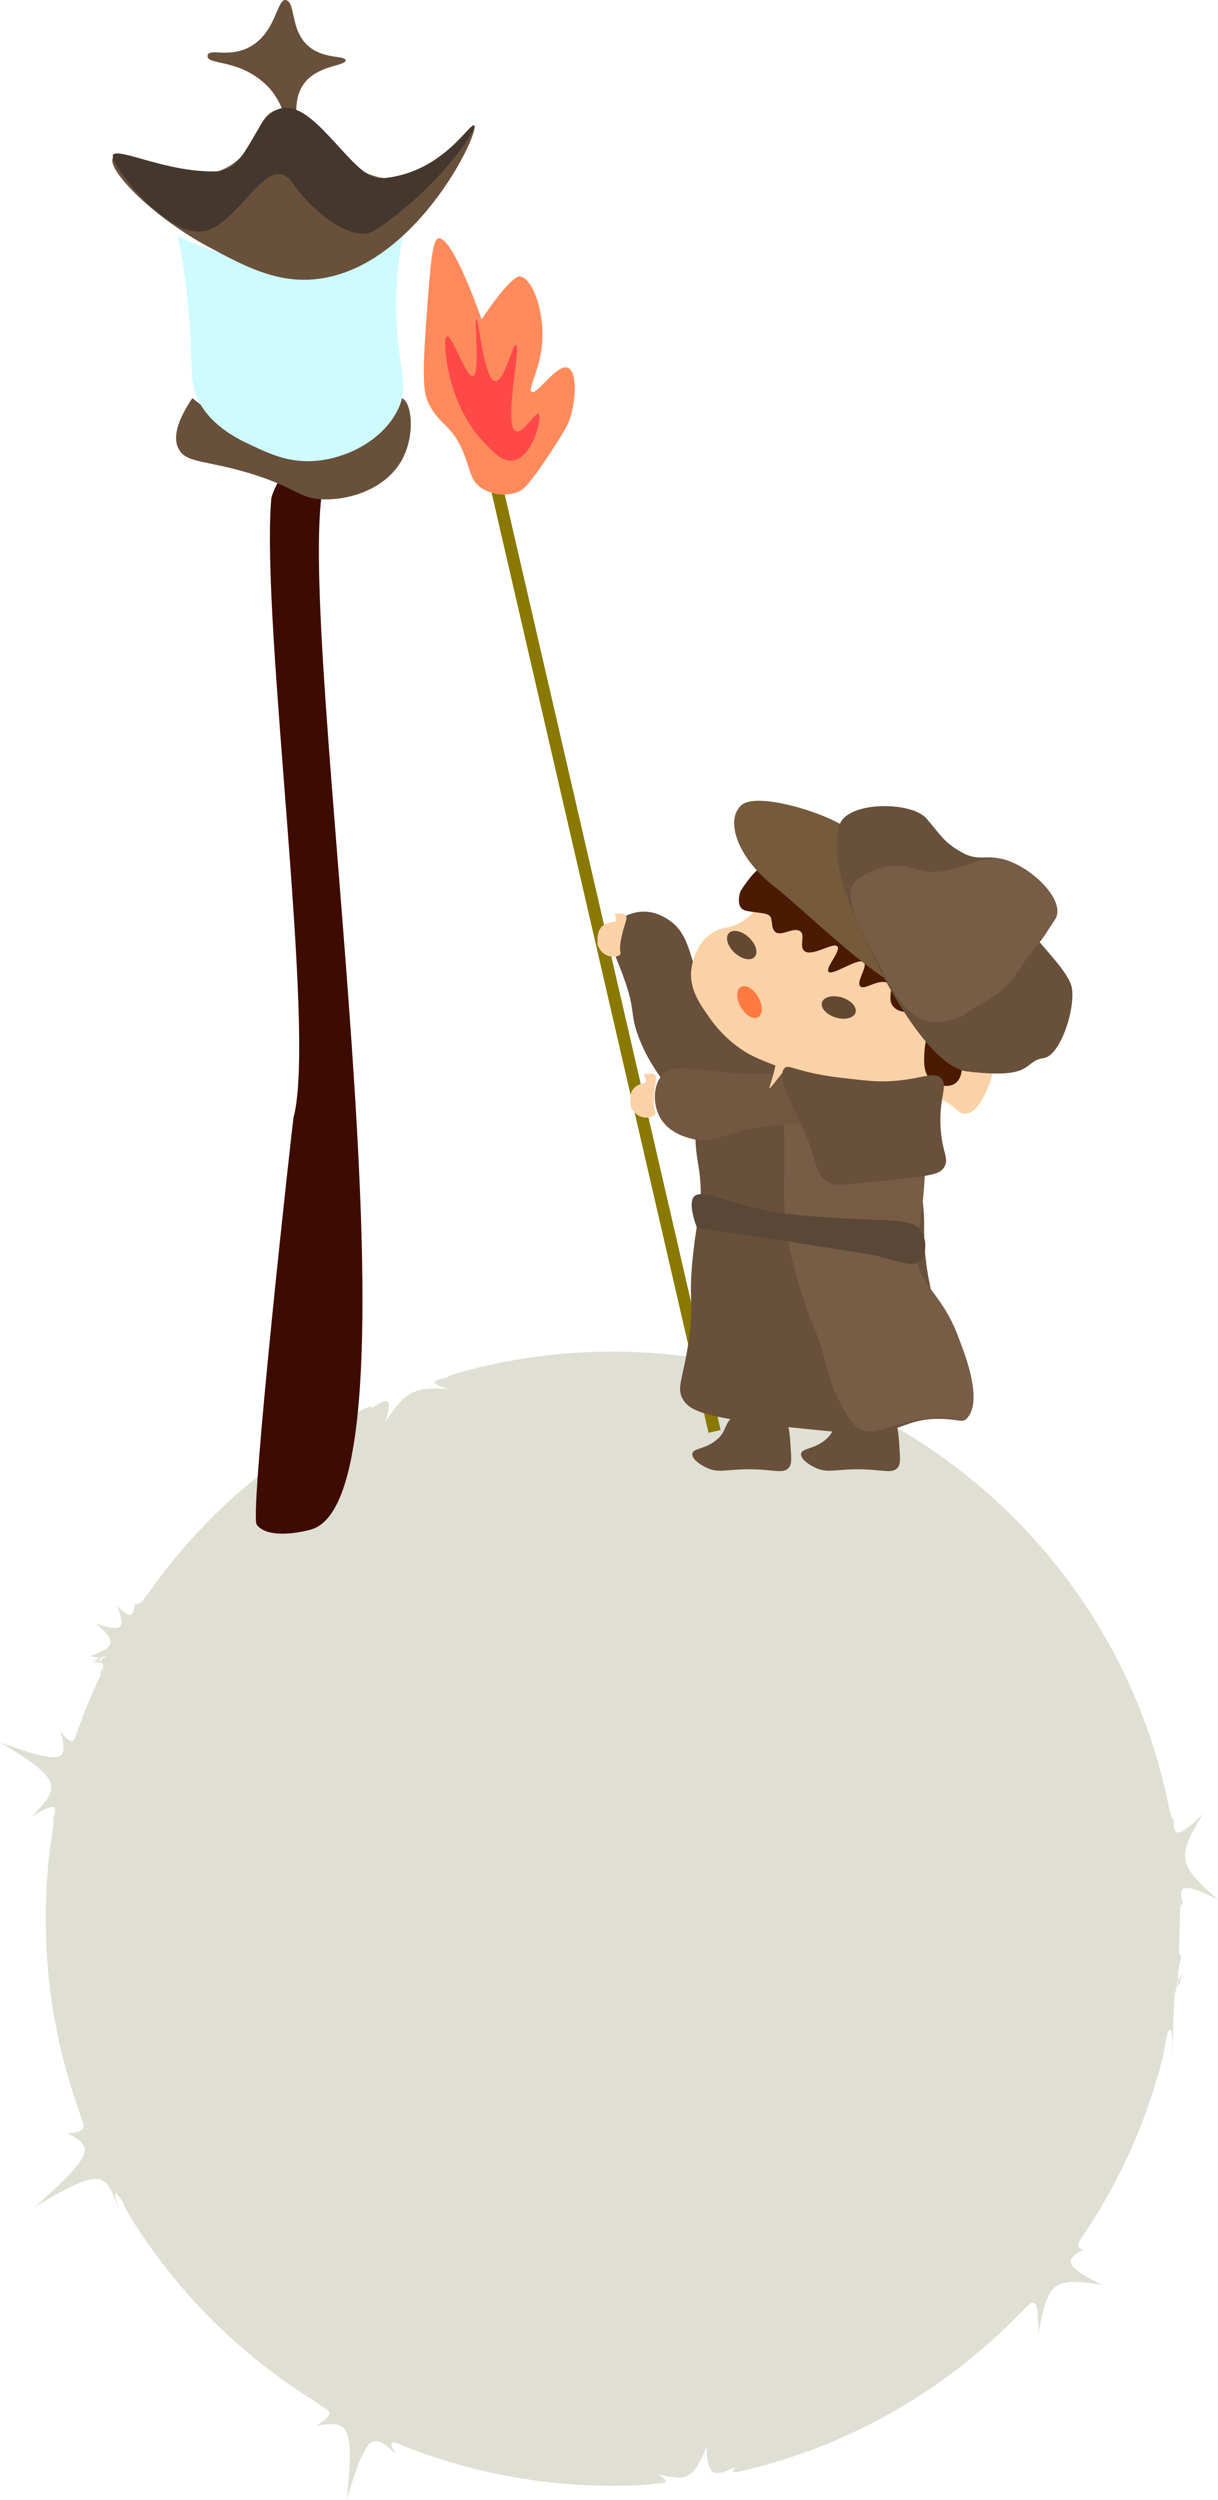 <?xml version="1.0" encoding="UTF-8"?><svg id="_層_2" xmlns="http://www.w3.org/2000/svg" viewBox="0 0 1081.17 2218.83"><defs><style>.cls-1{fill:#cefbff;}.cls-2{fill:#dfe0d3;}.cls-3{fill:#ff8b5c;}.cls-4{fill:#4b1a00;}.cls-5{fill:#ff4949;}.cls-6{fill:#fbd2a7;}.cls-7{stroke:#8a7900;stroke-miterlimit:10;stroke-width:11px;}.cls-8{fill:#44372d;}.cls-9{fill:#755a3b;}.cls-10{fill:#68503a;}.cls-11{fill:#634932;}.cls-12{fill:#ff7a43;}.cls-13{fill:#5b4736;}.cls-14{fill:#3e0b00;}.cls-15{fill:#775c46;}.cls-16{fill:#725741;}</style></defs><g id="_層_1-2"><path class="cls-2" d="M1047.3,1703.02c0,6.95-.14,13.87-.42,20.75-.28,6.88-.7,13.73,1.93,11.24-1.87,8.05-2.97,13.77-2.98,15.14-.51,7.23,.08,10.12,3.93,.31-3.88,15.09-5.03,17.76-3.53,.27-3.2,23.32-3.75,26.49-2.48,.46-1.99,33.77-2.16,38.35-3.15,74.04-.05-31.92-.82-31.27-11.03-2.28,8.8-25.04,8.16-21.75,1.82,1.15,5-16.35,4.3-13.09,.82,.68,2.01-7.27,1.25-4.03,0,.99-1.14,4.67-2.86,11.08-4.7,17.44-14.72,50.86-37.24,98.4-66.19,141.25-3.62,5.36-7.34,10.64,.26,12.24-15.23,8.81-19.14,13.94,17.03,31.45-44.19-7.41-48.29-2.44-57.04,43.81,.36-36.47-3.93-31.66-16-18.19,3.31-4.02-1.16,.62-5.71,5.18-65.07,65.07-147.86,112.4-240.52,134.14-6.18,1.45-12.4,2.78-6.34-3.51-18.58,8.73-24.89,9.83-25.89-17.67-11.69,29.47-18.07,30.34-43.07,23.95,12.17,7.88,5.71,8.51-2.72,8.76-4.55,.76-11.08,1.13-17.63,1.39-6.56,.25-13.15,.38-19.77,.38-60.23,0-118-10.58-171.53-29.98-5.95-2.16-11.84-4.42-16.63-6.36-6.9-2.81-12.68-5.29-3.95,8.52-20.19-18.97-25.87-21.65-43.96,40.25,6.86-67.48,1.31-70.37-27.16-65.83,17.49-10.52,12.06-13.61,4.46-17.24-3.14-2.74-8.44-6.02-13.67-9.4-62.82-40.51-116.05-94.63-155.51-158.19-3.41-5.5-6.73-11.07-6.76-13.63-6.38-8.72-9.48-14.42-4.26,5.75-11.2-31.71-14.08-37.55-74.16-1.27,54.54-48.08,51.88-54.04,28.81-65.56,17.98-.52,15.54-6.6,12.42-13.66-1.51-5.23-3.71-11.42-5.79-17.67-16.65-50.01-25.66-103.5-25.66-159.1,0-25.48,1.89-50.53,5.55-74.99,.91-6.12,1.94-12.2,.97-13.1,3.23-11.18,4.47-17.19-19.64-1.9,26.8-27.21,28.25-33.14-27.43-66.61,58.79,21.71,60.45,15.87,53.67-9.9,10.31,14.19,12.17,8.43,14.17,2.5,1.93-5.48,3.99-11.14,6.15-16.75,2.16-5.61,4.42-11.17,6.77-16.68,2.35-5.51,4.8-10.97,7.34-16.38,1.39-2.95,2.8-5.88-.68-4.02,4.42-4.12,3.96-3.45,.63,1.67,4.53-7.54,7.26-12.63-5.87-10.58,16.14-7.8,16.43-8.46-.73-1.78,14.54-2.29,11.64,2.75,6.02,11.9,4.96-8,8.45-14.12-7.42-16.42,21.94-8.27,24.51-12.73,4.69-29.06,24.55,8.2,26.7,4.53,19.34-15.59,11.74,12.74,13.97,9.02,15.87-2.36,3.12,3.03,5.92-1.6,9.25-7.1-4.91,8.26-6.48,11.03-5.79,7.27,.35,2.5,2.97-1.53,6.46-6.88,.27-.02,3.99-5.3,7.8-10.51,47.63-64.98,110.47-118.1,183.28-154.13,5.6-2.77,11.26-5.44,7.39-.99,15.31-9.58,21.08-12.05,13.62,11.4,19.11-28.16,24.99-30.41,55.93-29.32-19.07-5.38-13.08-7.41,.17-10.35-1.18-.91,4.9-2.73,11.03-4.43,42.91-11.9,88.13-18.26,134.84-18.26s95.69,6.9,140.19,19.78c6.36,1.84,12.66,3.8,16.12,3.64,9.05,4.32,15.24,6.52,9.67-18.77,17.85,29.92,23.93,32.36,76.41,16.51-40.43,20.94-34.47,23.6-16.9,28.88-5.77,.26,.06,3.15,5.84,6.14,132.75,68.81,230.97,195.01,261.82,345.74,1.34,6.55,2.55,13.15,4.61,12.78,.11,13.66,1.07,20.35,26.24-4.51-23.53,38.31-22.84,45.08,13.25,76.17-34.99-17.48-34.57-10.63-31.24,4.26-2.77-1.13-2.63,5.79-2.63,12.74Z"/><g><path class="cls-14" d="M240.74,443.27c-9.19,112,40.28,471.87,19.85,548.47-.76,2.86-39.46,352.46-32.72,361.53,10.19,13.71,42.66,6.11,49.02,4.08,108.39-34.58-17.25-797.16,10.21-927.32,1.3-6.18,8.04-35.02-2.04-40.85-12.76-7.39-43.37,42.53-44.32,54.09Z"/><line class="cls-7" x1="426.38" y1="369.59" x2="634.3" y2="1270.53"/><g><path class="cls-10" d="M643.48,1020.86c-9.81-5.02-18.26-12.03-36.77-36.77-20.4-27.26-30.6-40.89-38.3-59.74-10.58-25.89-2.91-24.48-15.32-58.21-7.85-21.35-14.73-32.3-9.19-42.89,5.87-11.21,21.22-13.54,22.98-13.79,13.65-1.89,24.13,5.24,27.57,7.66,15.18,10.66,16.89,25.97,26.04,53.62,7.3,22.06,14.67,44.33,29.11,67.4,14.97,23.93,27.43,32.59,33.7,58.21,2.2,9.01,5.35,22.59-1.53,29.11-9.76,9.23-33.09-1.93-38.3-4.6Z"/><path class="cls-10" d="M638.64,900.95c-10.55,12.03-13.47,29.82-18.38,59.74-3.8,23.15-3.35,42.04-3.06,49.02,.82,20.34,3.61,24.25,4.6,41.36,1.22,21.12-2.38,26.29-6.13,58.21-5.48,46.72,1.1,45.38-4.6,82.72-4.99,32.72-11.02,40.24-4.6,50.55,6.89,11.07,24.09,14.17,58.21,19.92,8.39,1.41,14.54,2.2,53.62,6.13,33.31,3.35,50.04,5.02,53.62,4.6,28.27-3.31,35.54-14.75,64.34-13.79,14,.47,17.82,3.36,21.45,0,9.5-8.8-10.21-34.69-26.04-93.45-4.36-16.17-8.89-33.33-10.72-56.68-1.44-18.29,.28-21.26-1.53-39.83-2.29-23.44-5.42-22.7-10.72-55.15-5.95-36.46-4.96-55.55-4.6-61.28,.9-14.03,2.32-13.96,1.53-18.38-7.18-40.3-130.22-75.62-166.98-33.7Z"/><path class="cls-10" d="M649.8,1258.18c11.78-10.57,35.99-11.35,45.96,0,4.72,5.38,5.19,12.78,6.13,27.57,.59,9.25,.88,13.87-1.53,16.85-4.94,6.1-13.85,1.39-36.77,1.53-19.65,.12-25.9,3.65-36.77-1.53-5.13-2.45-12.99-7.65-12.26-12.26,.81-5.1,11.27-3.81,21.45-12.26,9.1-7.55,6.44-13.32,13.79-19.91Z"/><path class="cls-10" d="M746.36,1258.18c11.78-10.57,35.99-11.35,45.96,0,4.72,5.38,5.19,12.78,6.13,27.57,.59,9.25,.88,13.87-1.53,16.85-4.94,6.1-13.85,1.39-36.77,1.53-19.65,.12-25.9,3.65-36.77-1.53-5.13-2.45-12.99-7.65-12.26-12.26,.81-5.1,11.27-3.81,21.45-12.26,9.1-7.55,6.44-13.32,13.79-19.91Z"/><path class="cls-15" d="M694.58,975.76c.06,10.74,1.22,14.16,1.53,35.23,.11,7.21,.07,15.02,0,30.64-.09,19.39-.22,20.61,0,26.04,.11,2.77,.64,15.1,3.06,30.64,1.29,8.3,3.67,21.01,10.72,44.43,11,36.51,13.2,32.1,21.45,61.28,4.66,16.48,6.66,27.44,15.32,42.89,6.73,12,10.09,18.01,16.85,21.45,13.04,6.63,22.1-3.22,58.21-9.19,21.66-3.58,30.62,5.2,35.98,.25,16.84-15.58-4.04-64.52-6.87-72.25-15.21-41.65-37.8-47.17-38.3-78.13-.18-11.06,2.73-8.54,6.13-38.3,2.37-20.77,2.82-38.35,3.06-49.02,.43-18.33-.35-16.84,0-33.7,.83-40.53,5.22-45.12,0-53.62-6.53-10.64-22.74-13.22-55.15-18.38-32.45-5.17-48.68-7.76-58.21,0-14.07,11.45-13.93,35.97-13.79,59.74Z"/><path class="cls-10" d="M259.83,114.8c7-2.44-2.21-24.38,10.21-40.85,12.38-16.41,37.15-15.36,36.77-20.43-.33-4.45-19.05-.8-32.68-12.26C257.19,27.04,262.73,1.8,253.7,.06c-7.26-1.4-8.36,24.08-26.61,38.06-20.71,15.86-41.69,3.26-42.83,11.32-1.21,8.54,26.87,2.3,51.57,25.45,18.39,17.23,18.13,41.96,24,39.92Z"/><path class="cls-6" d="M680.97,792.41c-6.87,6.46-8.57,17.64-22.98,26.04-11.89,6.93-17.79,3.44-27.57,10.72-14.72,10.96-16.69,30.29-16.85,32.17-1.48,16.97,7.31,29.41,16.85,42.89,4.59,6.48,14.43,18.89,30.64,29.11,7.39,4.66,15.14,7.7,30.64,13.79,9.15,3.59,20.11,7.9,35.23,12.26,11.18,3.22,28.95,8.26,52.09,10.72,21.84,2.33,33.7,3.06,33.7,3.06,13.11,.81,16.81,.6,22.98,3.06,12.56,5.02,14.16,12.7,21.45,12.25,9.45-.57,15.67-14.03,18.38-19.91,2.59-5.61,9.78-21.19,3.06-30.64-5.85-8.23-16.36-3.49-24.51-10.72-11.02-9.78-4.47-29.66-4.6-42.89-.58-59.54-137.88-120.75-168.51-91.92Z"/><path class="cls-4" d="M674.97,770.24c-7.56,4.42-17.69,20.82-17.7,20.83,0,.01-5.4,14.84,4.81,17.27,7.24,1.72,16.71,1.64,20.39,3.96,4.14,2.61,1.19,11.26,5.81,14.97,5.39,4.33,16.3-5.08,22.27-.5,4.37,3.35-1.26,13.06,3.28,17.16,6.63,5.98,25.91-8.14,29.49-3.86,3.32,3.97-10.89,19-7.88,22.44,3.55,4.06,26.67-13.19,31.37-8.33,3.64,3.76-7.12,17.28-3.18,21.26,3.92,3.97,16.4-7.54,24.79-2.69,6.31,3.65-1.99,13.89,4.82,21.04,9.16,9.62,27.88,.26,32.88,8,4.07,6.3-4.43,12.69-5.54,31.84-.49,8.58-1.08,18.76,5.74,25.03,5.52,5.07,15.3,7.04,21.26,3.18,11.32-7.33,4.77-33.04,3.07-39.71-5.39-21.16-17.21-35.12-20.07-38.43-19.19-22.18-117.47-135.73-155.62-113.46Z"/><g><path class="cls-9" d="M746.3,731.64c-22.97-13.06-75.8-28.32-88.34-16.84-14.71,13.47-3.03,46.99,29.65,72.37,27.7,21.51,106.05,99.59,120.16,87.7,16.44-13.85-14.9-116.76-61.46-143.24Z"/><path class="cls-10" d="M745.15,732.46c-12.33,41.86,28.61,112.52,34,124.08,10.94,23.48,48.62,90.78,79.28,94.46,61.09,7.35,48.61-8.98,68.26-11.91,15.26-2.27,29.21-47.8,24.22-64.48-3.78-12.62-25.57-34.53-29.08-39.78-2.58-3.86,7.74-11.42,12.75-18.9,9.35-13.98-12.69-39.08-35.68-49.94-21.54-10.17-28.11,.12-44.76-9.22-16.64-9.33-18.5-14.99-31.69-30.19-13.69-15.77-71.01-15.49-77.3,5.87Z"/><path class="cls-15" d="M761.75,780.08c-21.28,13.31,13.85,65.3,19.24,76.86,10.94,23.48,27.42,55.62,57.58,49.63,21.85-4.34,17.24-7.4,25.14-11.48,13.26-6.85,28.33-15.81,36.75-28.39,7.57-11.31,14.8-21.21,23.21-31.47,2.98-3.64,7.74-11.42,12.75-18.9,9.35-13.98-12.69-39.08-35.68-49.94-21.54-10.17-30-1.58-49.09,3.26-11.05,2.8-20.03,7.42-40.86,1.01-16.58-5.11-29.75-2.65-49.04,9.41Z"/></g><ellipse class="cls-11" cx="658.41" cy="838.77" rx="9.3" ry="15.56" transform="translate(-404.57 754.46) rotate(-47.33)"/><path class="cls-16" d="M787.38,973.66c-9.29-7.07-24.4-15.53-65.87-19.91-33.33-3.52-31.99,1.05-70.47-1.53-39.55-2.65-53.33-8.31-62.81,1.53-8.53,8.86-8.79,25.32-3.06,36.77,7.17,14.33,22.6,18.55,27.57,19.92,22.24,6.09,31.14-6.71,68.94-10.72,19.28-2.05,31.28-3.32,45.96,1.53,27.31,9.03,32.14,28.78,50.55,27.57,13.83-.9,28.14-13.16,29.11-26.04,.99-13.19-12.3-23.31-19.91-29.11Z"/><ellipse class="cls-11" cx="744.54" cy="894.29" rx="9.3" ry="15.56" transform="translate(-327.11 1347.77) rotate(-73.16)"/><ellipse class="cls-12" cx="665.3" cy="889.44" rx="8.94" ry="15.48" transform="translate(-355.58 451.81) rotate(-30)"/><path class="cls-13" d="M615.72,1062.48c6.09-7.92,28.09,4.61,65.87,12.26,15.87,3.21,29.98,4.18,58.21,6.13,52.02,3.58,70.2-.18,78.13,12.26,5.22,8.19,4.33,20.8-1.53,26.04-6.44,5.75-16.87,.84-38.3-4.6-2.07-.52-23.33-3.92-65.87-10.72-21.26-3.4-38.95-5.97-50.55-7.66-17.53-2.55-42.89-6.13-42.89-6.13h0s-8.4-20.64-3.06-27.57Z"/><path class="cls-6" d="M687.12,904.64c13.5,47.29-24.56,87.06,12.81,40.8,13.35-16.52,47.38-74.52-12.81-40.8Z"/><path class="cls-10" d="M734.94,1049.07c-12.79-7.79-8.98-19.66-23.44-50.29-14.65-31.04-20.09-43.38-15.72-49.89,3.96-5.9,8.03,2.75,51.08,7.77,20.54,2.4,30.81,3.6,42,3.07,28.68-1.35,39.75-9.41,46.5-2.76,6.59,6.5-1.94,16.22-.48,43.28,1.23,22.88,7.95,27.59,3.36,35.51-4.14,7.15-12.23,7.82-56.15,12.48-36.9,3.92-41.12,4.49-47.15,.82Z"/><path class="cls-6" d="M552.4,828.54c2.98-12.62,8.54-18.06-4.93-17.84-4.5,.07,1.76,3.11-1.47,7.3-.72,.93-16.33-1.13-15.6,17.16,.18,4.5-.93,2.37,2.03,7.37,4.91,8.3,16.4,7.55,18.03,4.6,1.54-2.79-2.17-1.15,1.94-18.59Z"/><path class="cls-6" d="M580.69,970.24c1.05-12.92,5.73-19.14-7.55-16.9-4.44,.75,2.21,2.81-.36,7.44-.57,1.03-16.32,1.33-12.85,19.3,.85,4.42-.56,2.48,3.11,6.99,6.1,7.47,17.35,5,18.52,1.84,1.11-2.99-2.32-.81-.87-18.67Z"/><path class="cls-3" d="M389.17,211.52c-5.43,.88-7.27,24.6-10.72,72-4.16,57.17-2.24,66.77,3.06,76.6,9.26,17.15,19.12,17.01,29.11,39.83,7.04,16.08,5.97,24.9,15.32,32.17,9.1,7.08,22.92,8.69,33.7,4.6,3.54-1.34,8.82-4.09,29.11-35.23,9.7-14.9,14.6-22.48,16.85-29.11,6.29-18.5,6.52-42.73-1.53-45.96-9.72-3.9-27.35,24.5-32.17,21.45-3.68-2.33,6.93-18.66,9.19-41.36,2.81-28.19-7.87-59.94-19.91-61.28,0,0-7.63-.84-33.7,38.3,0,0-25.45-74.07-38.3-72Z"/><path class="cls-5" d="M428.96,391.98c-4.87-5.11-20.71-22.74-29.11-55.15-4.51-17.41-6.42-37.35-3.06-38.3,4.78-1.35,16.81,36.7,22.98,35.23,6.83-1.62,.93-50.32,3.06-50.55,2.25-.25,6.82,54.55,16.85,55.15,7.9,.47,15.15-32.91,18.38-32.17,4.73,1.08-11.62,72.36,0,76.6,6.38,2.32,16.88-17.09,19.91-15.32,3.89,2.27-5,39.02-22.98,41.36-8.89,1.16-16.25-6.58-26.04-16.85Z"/><path class="cls-10" d="M170.72,353.37c17.05,13.87,32.98,22.84,44.94,28.6,21.47,10.33,36.82,17.71,57.19,16.34,20.2-1.36,35.57-10.67,44.94-16.34,25.59-15.49,31.61-31.21,38.81-28.6,9.11,3.31,12.27,33.13,0,55.15-13.94,25.02-45.21,35.35-69.45,34.72-22.05-.57-22.66-9.8-63.32-22.47-40.73-12.7-58.61-9.2-65.36-22.47-3.69-7.25-4.41-20.2,12.26-44.94Z"/><path class="cls-1" d="M157.65,209.17c6.23,30.18,8.91,54.87,10.21,71.49,3.66,46.62-.99,62.08,12.26,81.7,12.87,19.07,33.52,28.54,46.98,34.72,11.63,5.34,26.15,12,44.94,12.26,30.1,.4,64.52-15.74,79.66-42.89,14.07-25.23-.27-38.86,0-96,.31-65.14,19.19-100.53,8.17-106.21-12.96-6.68-35.7,44.06-85.79,61.28-42.92,14.75-87.22-1.54-116.43-16.34Z"/><path class="cls-10" d="M247.31,97.08c-21.15,4.52-17.07,35.54-44.94,51.06-40.99,22.84-95.46-18.86-102.13-8.17-6.04,9.68,33.75,51.83,85.79,79.66,29.53,15.79,55.83,29.86,87.83,28.6,92.32-3.65,152.85-131.79,147.06-136.85-3.86-3.37-34.39,50.27-77.62,46.98-45.85-3.49-65-67.9-96-61.28Z"/><path class="cls-8" d="M260.48,96.6c-33.39-9.46-36.62,54.31-67.08,55.48-43.76,1.69-87.45-21.12-93.01-14.78-4.96,5.67,50.06,78.91,84.12,67.03,31.51-10.99,54.68-72.75,76.16-40.7,13.75,20.52,51.86,54.46,72.67,40.57,56.32-37.61,90.89-90.34,87.59-92.82-3.9-2.93-28.65,43.36-83.23,47-20.63,1.37-50.73-54.27-77.22-61.77Z"/></g></g></g></svg>
